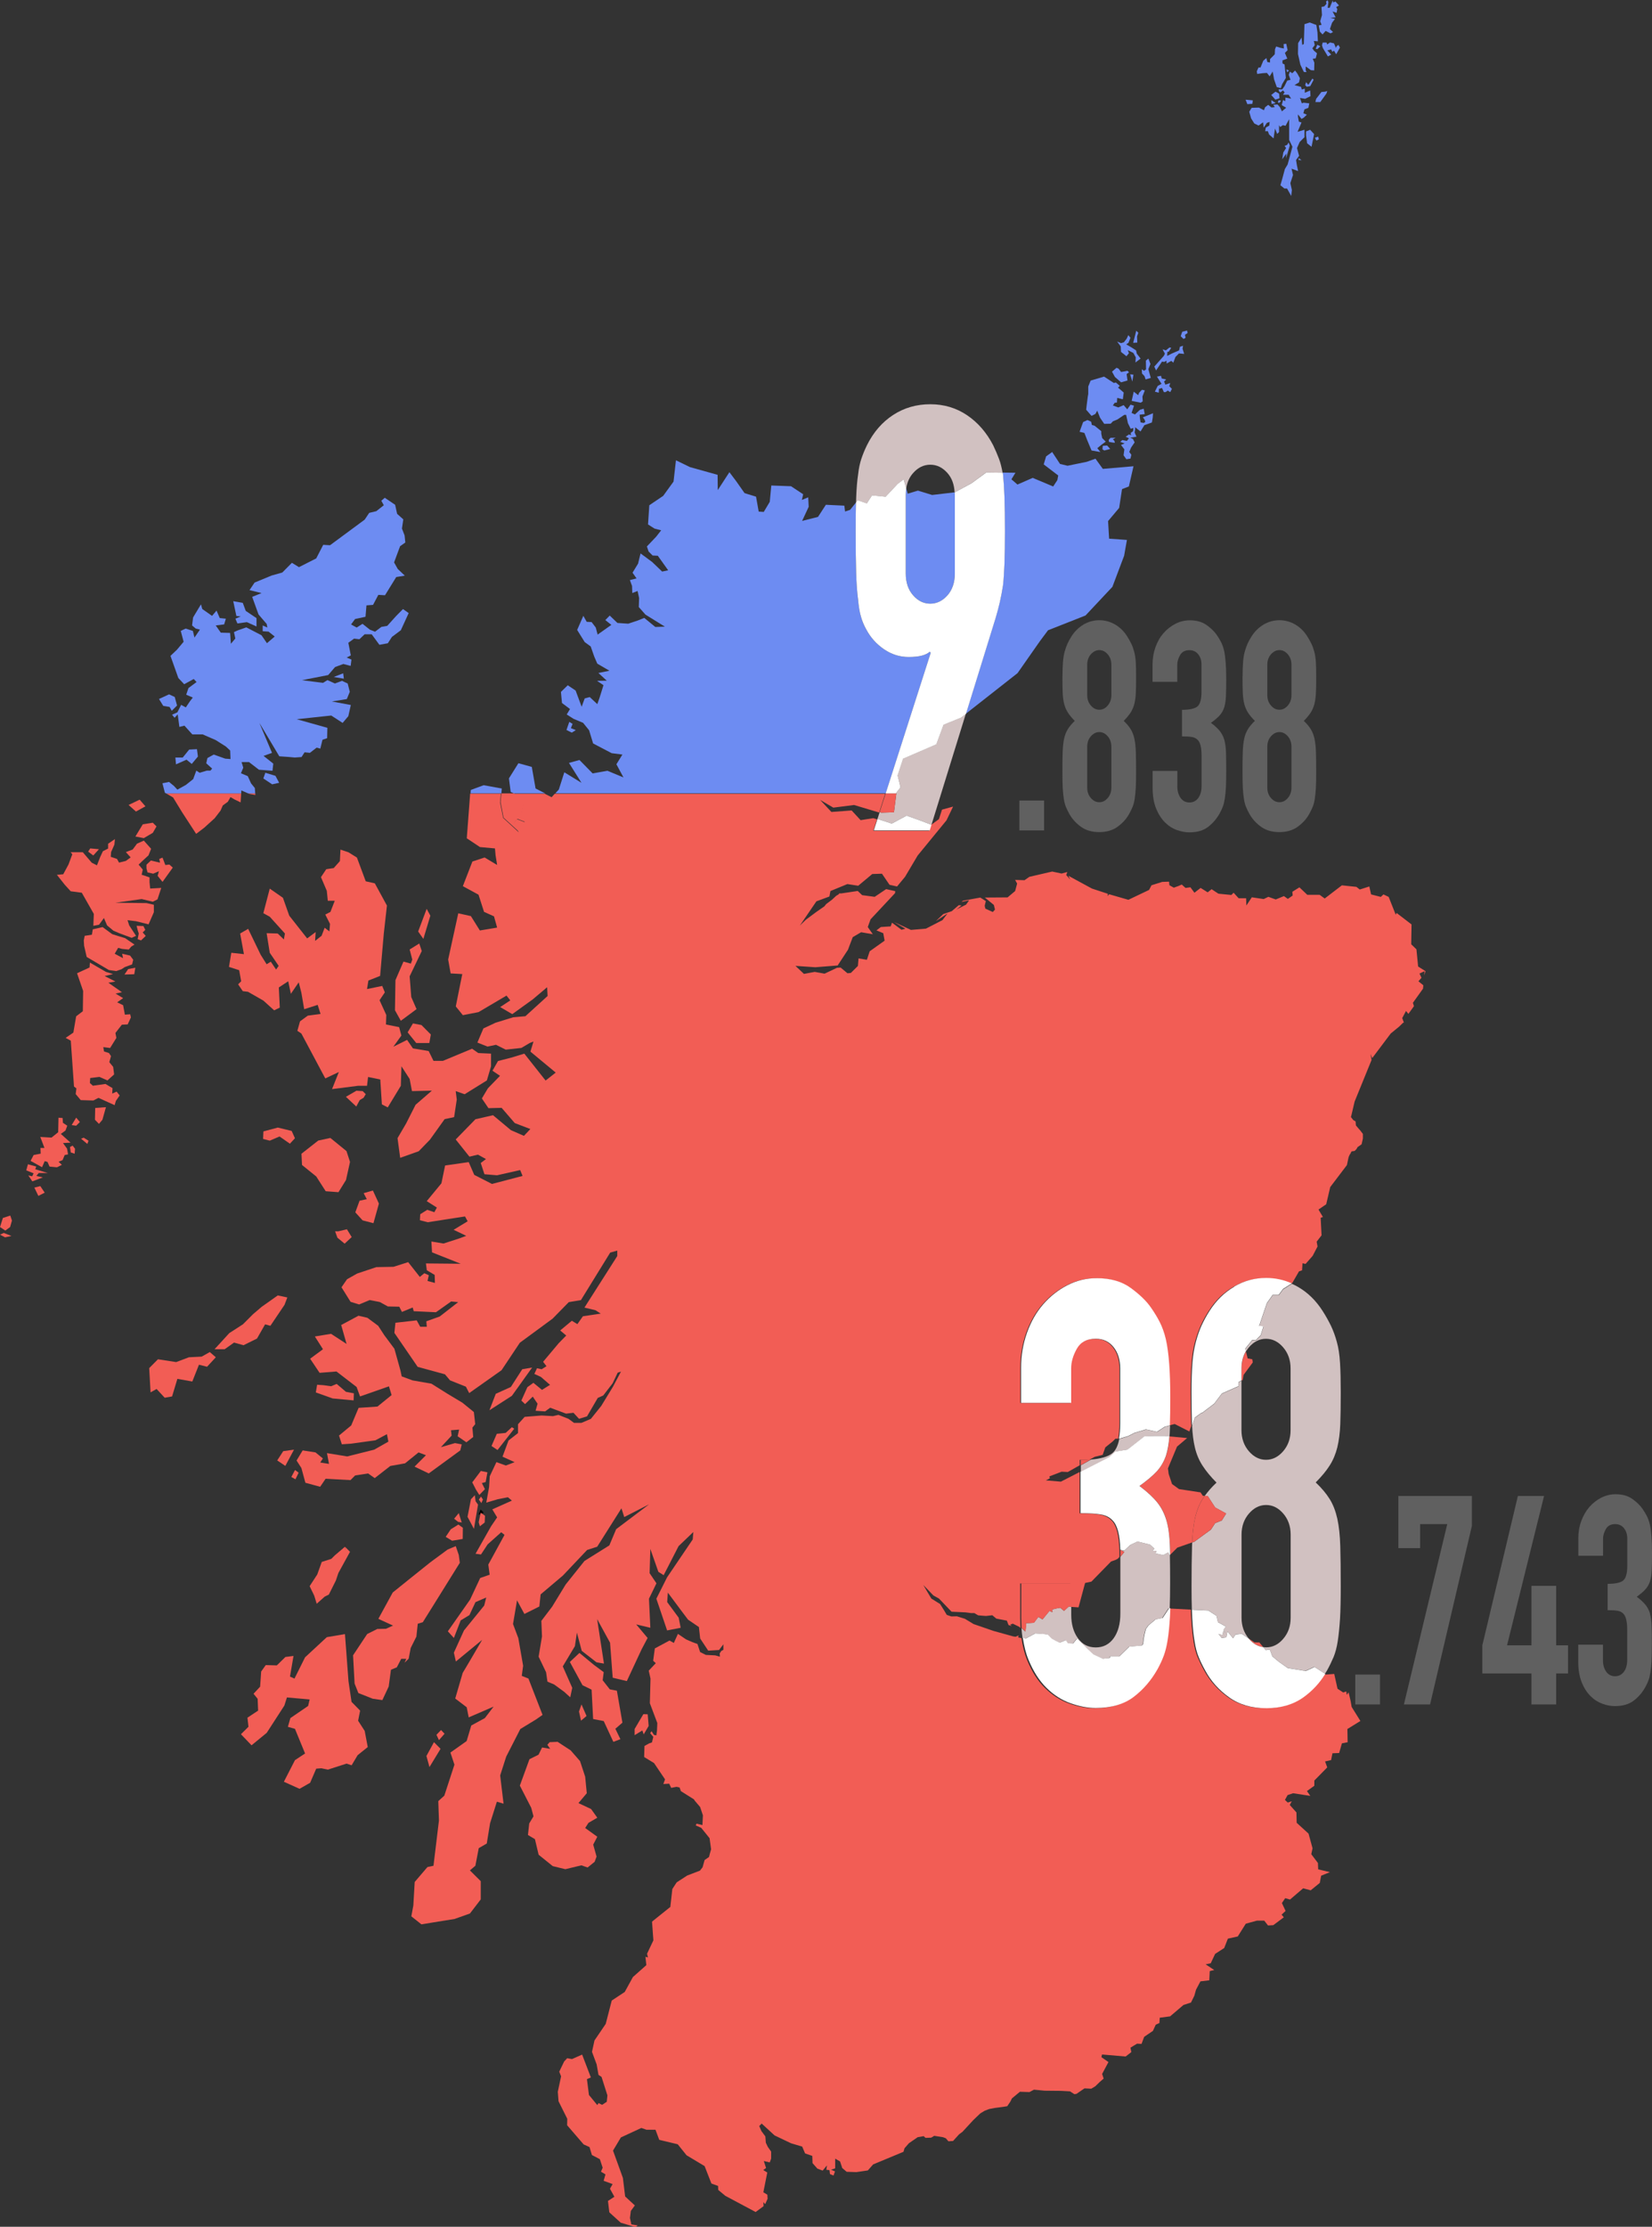 <?xml version="1.0" encoding="UTF-8"?>
<svg id="Layer_2" data-name="Layer 2" xmlns="http://www.w3.org/2000/svg" viewBox="0 0 205.83 277.35">
  <rect x="0" y="0" width="205.83" height="277.35" fill="#333333" stroke="none"/>
  <defs>
    <style>
      .cls-1, .cls-2 {
        fill: none;
      }

      .cls-3 {
        fill: #f25d55;
      }

      .cls-4 {
        fill: #fff;
      }

      .cls-5 {
        fill: #d1c1c1;
      }

      .cls-6 {
        fill: #6d8cf2;
      }

      .cls-7 {
        fill: #606060;
      }

      .cls-2 {
        stroke: #010101;
        stroke-miterlimit: 1;
        stroke-width: .75px;
      }
    </style>
  </defs>
  <g id="Layer_1-2" data-name="Layer 1">
    <path class="cls-7" d="M127.01,103.43v-3.72h3.08v3.72h-3.08Z"/>
    <path class="cls-7" d="M132.38,84.25c0-.7,.02-1.31,.06-1.8,.04-.5,.11-.93,.21-1.29,.1-.37,.22-.69,.35-.99,.13-.29,.3-.59,.5-.91,.4-.63,.91-1.12,1.51-1.48,.6-.35,1.26-.53,1.96-.53s1.36,.18,1.96,.53c.6,.35,1.11,.84,1.51,1.48,.2,.32,.37,.62,.51,.91,.14,.29,.26,.62,.36,.99,.1,.36,.17,.8,.2,1.29,.03,.5,.04,1.1,.04,1.8,0,.78,0,1.44-.03,1.97-.02,.54-.08,1.01-.18,1.42-.1,.41-.26,.78-.47,1.11-.21,.33-.5,.67-.86,1.04,.36,.34,.65,.68,.86,1.02,.21,.34,.37,.74,.47,1.2s.16,1.03,.18,1.7c.02,.67,.03,1.49,.03,2.46,0,.8-.01,1.46-.04,1.99-.03,.52-.08,.98-.14,1.37s-.15,.72-.26,.98-.25,.55-.41,.84c-.34,.63-.83,1.17-1.45,1.62-.62,.45-1.39,.67-2.29,.67s-1.67-.22-2.29-.67c-.62-.45-1.11-.99-1.45-1.62-.16-.29-.3-.57-.41-.84-.11-.27-.2-.6-.26-.98s-.11-.84-.14-1.37c-.03-.52-.04-1.18-.04-1.99,0-.97,0-1.79,.03-2.46,.02-.67,.08-1.23,.18-1.7s.26-.86,.47-1.2c.21-.34,.5-.68,.86-1.02-.36-.36-.65-.71-.86-1.04s-.37-.7-.47-1.11c-.1-.41-.16-.89-.18-1.42-.02-.53-.03-1.19-.03-1.97Zm6.09-1.46c0-.51-.15-.94-.45-1.29-.3-.35-.65-.53-1.05-.53s-.75,.18-1.06,.53c-.3,.35-.45,.78-.45,1.29v3.79c0,.51,.15,.94,.45,1.29s.65,.53,1.06,.53,.75-.18,1.05-.53c.3-.35,.45-.78,.45-1.29v-3.79Zm0,10.21c0-.51-.15-.94-.45-1.29-.3-.35-.65-.53-1.05-.53s-.75,.18-1.06,.53c-.3,.35-.45,.78-.45,1.29v5.1c0,.51,.15,.94,.45,1.29s.65,.53,1.06,.53,.75-.18,1.05-.53c.3-.35,.45-.78,.45-1.29v-5.1Z"/>
    <path class="cls-7" d="M147.25,88.41c.92,0,1.56-.13,1.92-.4,.35-.27,.53-.89,.53-1.86v-3.35c0-.53-.13-.97-.41-1.31-.27-.34-.64-.51-1.1-.51-.54,0-.93,.21-1.16,.62-.23,.41-.35,.81-.35,1.2v2.12h-3.08v-2.15c0-.75,.12-1.47,.36-2.15,.24-.68,.57-1.26,1-1.75,.42-.49,.92-.88,1.48-1.17,.56-.29,1.17-.44,1.81-.44,.84,0,1.54,.2,2.1,.6,.55,.4,.97,.81,1.25,1.22,.2,.29,.38,.58,.53,.88,.15,.29,.28,.64,.38,1.06,.18,.8,.27,1.99,.27,3.57,0,.9-.01,1.63-.04,2.19-.03,.56-.11,1.02-.23,1.39-.14,.39-.34,.72-.59,.98-.25,.27-.6,.56-1.04,.88,.48,.36,.85,.71,1.1,1.02,.25,.32,.44,.68,.56,1.09,.12,.44,.19,.95,.21,1.55,.02,.6,.03,1.36,.03,2.28,0,.85-.01,1.56-.04,2.12-.03,.56-.08,1.02-.14,1.39-.06,.39-.14,.72-.24,.98s-.23,.55-.39,.84c-.38,.68-.87,1.25-1.46,1.7-.59,.45-1.37,.67-2.34,.67-.48,0-1-.1-1.54-.29s-1.04-.51-1.48-.95c-.44-.44-.81-1.01-1.1-1.71-.29-.71-.44-1.57-.44-2.59v-2.11h3.08v1.93c0,.58,.14,1.06,.41,1.44,.27,.38,.64,.56,1.1,.56s.83-.19,1.1-.56,.41-.88,.41-1.51v-3.72c0-1.02-.16-1.69-.48-2-.18-.19-.43-.32-.74-.37-.31-.05-.72-.07-1.22-.07v-3.28Z"/>
    <path class="cls-7" d="M154.82,84.25c0-.7,.02-1.31,.06-1.8,.04-.5,.11-.93,.21-1.29,.1-.37,.22-.69,.35-.99,.13-.29,.3-.59,.5-.91,.4-.63,.91-1.12,1.51-1.48,.6-.35,1.26-.53,1.96-.53s1.36,.18,1.96,.53c.6,.35,1.11,.84,1.51,1.48,.2,.32,.37,.62,.51,.91,.14,.29,.26,.62,.36,.99,.1,.36,.17,.8,.2,1.29,.03,.5,.04,1.1,.04,1.8,0,.78,0,1.44-.03,1.97-.02,.54-.08,1.01-.18,1.42-.1,.41-.26,.78-.47,1.11-.21,.33-.5,.67-.86,1.04,.36,.34,.65,.68,.86,1.02,.21,.34,.37,.74,.47,1.2s.16,1.03,.18,1.7c.02,.67,.03,1.49,.03,2.46,0,.8-.01,1.46-.04,1.99-.03,.52-.08,.98-.14,1.37s-.15,.72-.26,.98-.25,.55-.41,.84c-.34,.63-.83,1.17-1.45,1.62-.62,.45-1.39,.67-2.29,.67s-1.67-.22-2.29-.67c-.62-.45-1.11-.99-1.45-1.62-.16-.29-.3-.57-.41-.84-.11-.27-.2-.6-.26-.98s-.11-.84-.14-1.37c-.03-.52-.04-1.18-.04-1.99,0-.97,0-1.79,.03-2.46,.02-.67,.08-1.23,.18-1.7s.26-.86,.47-1.2c.21-.34,.5-.68,.86-1.02-.36-.36-.65-.71-.86-1.04s-.37-.7-.47-1.11c-.1-.41-.16-.89-.18-1.42-.02-.53-.03-1.19-.03-1.97Zm6.09-1.46c0-.51-.15-.94-.45-1.29-.3-.35-.65-.53-1.05-.53s-.75,.18-1.06,.53c-.3,.35-.45,.78-.45,1.29v3.79c0,.51,.15,.94,.45,1.29s.65,.53,1.06,.53,.75-.18,1.05-.53c.3-.35,.45-.78,.45-1.29v-3.79Zm0,10.21c0-.51-.15-.94-.45-1.29-.3-.35-.65-.53-1.05-.53s-.75,.18-1.06,.53c-.3,.35-.45,.78-.45,1.29v5.1c0,.51,.15,.94,.45,1.29s.65,.53,1.06,.53,.75-.18,1.05-.53c.3-.35,.45-.78,.45-1.29v-5.1Z"/>
    <polygon class="cls-3" points="62.74 101.84 64.7 103.63 64.08 102.46 64.45 101.99 65.45 102.37 64.95 101.48 65.26 99.97 64.76 99.14 64.03 98.82 62.47 98.82 62.37 99.9 62.74 101.84"/>
    <polygon class="cls-1" points="30.05 98.82 30.92 98.82 30.07 98.45 30.05 98.82"/>
    <polygon class="cls-1" points="69.19 98.82 67.93 98.82 68.79 99.25 69.19 98.82"/>
    <polygon class="cls-3" points="42.42 105.82 42.42 105.82 42.42 105.82 42.42 105.82"/>
    <polygon class="cls-6" points="137.94 55.49 137.4 55.53 137.36 55.97 137.59 56.11 138.33 55.92 137.94 55.49 137.94 55.49"/>
    <polygon class="cls-6" points="135.47 54.85 136 56.11 137.1 56.3 136.72 55.82 137.23 55.4 137.77 55.01 137.33 54.57 137.21 54.01 137.21 53.7 136.37 53.02 136.04 52.93 135.95 52.52 135.5 52.32 135.5 52.31 134.95 52.57 134.51 53.78 135.11 53.92 135.47 54.85"/>
    <polygon class="cls-3" points="28.53 120.43 29.8 120.84 30.05 122.22 29.67 122.6 30.25 123.45 30.9 123.53 32.82 124.63 34.16 125.84 34.86 125.5 34.74 122.99 35.91 122.22 36.24 123.78 37.22 122.35 37.55 123.65 37.9 125.7 39.58 125.16 39.94 126.29 38.35 126.5 37.38 127.21 37.05 128.39 37.55 128.73 40.53 134.32 42.22 133.52 41.37 135.65 44.6 135.24 45.73 135.24 45.86 134.14 47.38 134.45 47.58 137.55 48.31 137.93 49.94 135.24 50.02 132.81 51.04 134.39 51.33 135.9 53.81 135.84 51.78 137.6 50.6 139.93 49.53 141.76 49.86 144.21 52.17 143.39 53.56 141.96 55.4 139.39 56.58 139.14 56.91 136.95 56.78 135.9 57.89 136.29 60.66 134.57 61.18 132.81 61.18 131.23 59.59 131.16 58.82 130.62 55.19 132.13 54.01 132.13 53.41 130.91 51.45 130.58 50.72 129.52 49.01 130.37 50.01 128.98 49.73 127.93 48.09 127.6 48.13 126.42 47.29 124.58 47.95 123.6 47.62 122.8 45.73 123.19 45.9 122.13 47.36 121.55 47.82 116.27 48.21 112.79 46.7 110.02 45.57 109.77 44.47 106.81 43.41 106.15 42.42 105.82 42.35 107.25 41.58 108.12 40.65 108.26 39.99 109.25 40.72 110.96 40.84 112.19 41.71 112.19 41.17 113.58 40.53 113.91 41.12 115.08 41.04 116.01 40.45 115.55 40.07 116.55 39.26 117.19 39.33 116.09 38.27 116.88 36.04 114.05 35.25 111.82 33.61 110.68 32.81 113.74 33.61 114.18 35.5 116.27 35.37 117.01 34.6 116.27 33.22 116.23 33.61 118.67 34.72 120.3 34.4 120.76 33.74 119.78 33.22 120.1 32.48 118.92 30.92 115.69 29.92 116.27 30.39 118.84 28.82 118.67 28.53 120.43"/>
    <polygon class="cls-3" points="42.51 165.03 43.18 167.39 41.25 166.13 39.23 166.46 40.24 168.05 38.64 169.23 39.82 170.99 41.92 170.82 44.43 172.75 44.86 173.93 48.46 172.67 48.79 173.76 47.03 175.19 44.68 175.35 43.76 177.54 42.24 178.8 42.59 179.89 43.76 179.81 46.78 179.39 48.21 178.63 48.39 179.56 46.62 180.56 43.26 181.4 40.74 180.99 40.99 182.33 39.9 182.16 40.23 181.65 39.31 180.9 37.71 180.65 36.95 181.91 37.55 182.84 38.05 184.68 39.89 185.18 40.57 184.18 43.67 184.35 44.25 183.77 45.86 183.52 46.69 184.1 48.63 182.59 50.47 182.26 52.15 180.9 53.07 181.25 51.65 182.67 53.42 183.52 57.35 180.65 57.53 179.9 56.69 179.74 54.93 180.25 56.27 178.81 56.19 178.14 57.2 178.06 57.02 178.89 58.11 179.64 58.96 178.98 58.86 177.81 59.21 177.38 59.04 175.87 57.6 174.7 55.76 173.6 53.75 172.34 51.4 171.93 50.05 171.43 49.89 170.68 49.14 167.99 47.88 166.3 47.12 165.13 45.77 164.13 44.68 163.88 44.7 163.86 42.51 165.03"/>
    <polygon class="cls-3" points="59.3 185.53 59.72 186.2 60.42 185.48 60.04 184.72 60.51 184.59 60.73 183.38 59.91 183.21 58.84 184.63 59.3 185.53"/>
    <polygon class="cls-2" points="59.88 188.4 59.89 188.41 59.89 188.4 59.88 188.4"/>
    <polygon class="cls-2" points="59.91 183.21 59.91 183.21 59.91 183.21 59.91 183.21"/>
    <polygon class="cls-6" points="140.81 46.63 141.08 47.52 141.22 46.66 140.81 46.63"/>
    <polygon class="cls-6" points="140.57 41.74 140.58 41.74 140.58 41.74 140.57 41.74"/>
    <polygon class="cls-6" points="141.67 41.9 141.83 41.45 141.57 41.19 141.57 41.19 141.19 42.7 141.7 42.67 141.67 41.9"/>
    <polygon class="cls-6" points="138.36 54.53 138.14 54.79 138.17 55.04 138.55 55.11 138.91 55.15 138.84 54.89 138.65 54.72 139 54.53 138.36 54.53"/>
    <polygon class="cls-6" points="136.48 51.56 136.71 51.15 137.06 52.03 137.58 52.79 138.39 52.77 138.67 52.47 139.22 52.25 140.08 51.67 140.31 51.67 140.53 52.7 140.88 53.41 141.21 53.3 141.18 53.7 140.88 53.92 140.92 54.21 140.66 54.11 140.25 54.4 140.66 54.59 140.4 54.92 139.83 54.81 139.58 55.04 140.12 55.23 139.67 55.42 140.09 55.97 139.99 56.71 140.34 57.2 140.85 57.12 140.96 56.64 140.7 56.29 140.93 55.74 141.37 55.1 141.15 54.66 140.82 54.52 141.6 54.39 141.37 53.88 141.43 53.49 141.43 53.21 142.1 53.74 142.59 52.95 143 52.81 143.52 52.62 143.62 52.04 143.66 51.47 142.4 51.98 142.62 52.29 142.7 52.55 142.5 52.68 142.11 52.61 142.03 52.07 141.99 51.65 142.63 51.58 142.5 50.91 142.03 51.04 141.41 51.62 140.99 51.43 141.29 50.53 140.86 50.4 140.45 50.98 140 50.46 139.33 50.75 138.66 50.5 138.88 50.17 139.16 50.14 139.2 49.56 139.9 49.73 140.01 48.89 139.3 48.28 139.52 48.06 139.03 47.64 138.78 47.7 137.55 46.9 137.55 46.91 135.89 47.4 135.59 48.14 135.59 49.07 135.53 49.42 135.4 50.42 135.33 51.03 136 51.8 136.48 51.56"/>
    <polygon class="cls-6" points="139.68 47.62 140.48 47.39 140.37 46.59 140.67 46.37 140.48 46.18 140.09 46.26 139.68 46.33 139.36 45.91 139.11 45.81 139.1 45.82 138.55 46.29 138.91 46.95 139.68 47.62"/>
    <polygon class="cls-6" points="139.67 43.83 140.35 44.37 140.66 43.99 140.51 43.61 141.21 43.96 141.51 44.51 141.47 45.15 142.11 44.66 141.64 44.05 141.55 43.64 140.89 43.22 140.32 42.89 140.6 42.7 140.85 42.07 140.58 41.74 140.38 42.18 140.03 42.63 139.68 42.74 139.19 42.54 139.64 43.15 139.67 43.83"/>
    <polygon class="cls-2" points="36.76 183.08 36.76 183.09 36.76 183.08 36.76 183.08"/>
    <polygon class="cls-3" points="36.34 140.86 34.61 140.44 32.82 140.92 32.78 141.86 33.61 142.07 34.83 141.55 36.12 142.45 36.75 141.77 36.34 140.86"/>
    <polygon class="cls-3" points="34.54 181.9 35.55 182.58 36.63 180.56 35.29 180.74 34.54 181.9"/>
    <polygon class="cls-3" points="37.21 183.43 36.76 183.09 36.3 183.96 36.81 184.25 37.21 183.43"/>
    <polygon class="cls-3" points="43.82 154.08 43.22 153.1 43.22 153.11 42.16 153.36 41.75 153.36 42.04 154.16 42.94 154.9 43.82 154.08"/>
    <polygon class="cls-3" points="39.65 142.06 37.56 143.7 37.63 145.1 39.4 146.53 40.58 148.37 42.17 148.49 43.11 146.97 43.61 144.72 43.17 143.37 41.17 141.74 41.17 141.73 39.65 142.06"/>
    <polygon class="cls-3" points="40.33 172.53 39.51 172.47 39.35 173.43 41.45 174.18 43.21 174.34 44.06 174.42 44.09 173.54 43.1 173.35 41.95 172.37 41.95 172.37 41.25 172.66 40.33 172.53"/>
    <polygon class="cls-3" points="60.17 186.77 59.93 186.4 59.66 186.78 59.98 187.21 60.17 186.77"/>
    <polygon class="cls-3" points="55.53 191.42 56.33 191.9 57.65 191.68 57.67 190.29 57.12 189.89 57.12 189.88 56.16 190.48 55.53 191.42"/>
    <polygon class="cls-3" points="41.28 194.16 40.09 194.54 39.53 196.1 38.58 197.56 39.15 198.74 39.46 199.75 40.46 198.86 40.97 198.61 41.85 196.85 42.16 195.92 43.61 193.28 42.98 192.65 41.73 193.71 41.28 194.16"/>
    <polygon class="cls-3" points="59.79 190.1 60.39 189.63 60.43 188.79 59.89 188.41 59.64 189.6 59.79 190.1"/>
    <polygon class="cls-3" points="44.82 137.02 45.3 136.73 45.57 136.28 45.19 135.9 44.39 135.85 44.39 135.86 43.1 136.61 44.39 137.82 44.82 137.02"/>
    <polygon class="cls-3" points="57.16 188.46 57.16 188.46 56.58 189.16 57.08 189.55 57.53 189.63 57.16 188.46"/>
    <polygon class="cls-2" points="42.98 192.65 42.98 192.65 42.99 192.65 42.98 192.65"/>
    <polygon class="cls-3" points="58.68 186.73 58.25 188.92 59.05 190.42 59.56 187.4 59.26 186.99 59.16 186.24 59.16 186.23 58.68 186.73"/>
    <polygon class="cls-6" points="161.36 8.78 161.36 8.78 161.38 8.77 161.36 8.78"/>
    <polygon class="cls-6" points="162.73 10.24 162.62 10.61 162.81 10.81 163.25 10.73 163.67 9.94 163.52 9.78 163.01 10.56 162.73 10.24"/>
    <polygon class="cls-6" points="162.73 16.37 162.73 16.87 162.86 17.85 163.41 18.28 163.73 16.7 163.24 16.17 163.25 16.16 162.73 16.37"/>
    <polygon class="cls-6" points="159.76 19.84 160.26 19.13 160.24 19.71 160.7 18.13 160.56 17.74 160.56 17.74 160.37 18.05 160.05 18.18 160.24 18.43 159.89 18.99 159.76 19.84"/>
    <polygon class="cls-6" points="162.45 8.96 162.78 8.98 162.68 8.72 162.69 8.28 163.33 8.74 163.74 8.77 163.76 7.8 163.56 7.32 163.93 7.27 164.09 6.64 163.71 6.31 163.51 6.02 163.81 5.62 163.7 5.1 164.2 5.15 164.15 4.05 164.01 3.11 163.21 2.81 163.2 2.8 162.53 3.01 162.45 5.48 162.25 5.59 162.17 4.68 161.74 5.37 161.72 6.72 162.02 8.06 162.45 8.96"/>
    <polygon class="cls-6" points="161.83 19.7 161.79 19.92 162.17 19.96 161.83 19.7 161.83 19.7"/>
    <polygon class="cls-6" points="160.79 9.94 160.38 10.04 160.03 10.75 159.76 11.13 159.3 11.13 159.36 11.37 159.52 11.51 159.86 11.26 160.05 11.51 159.85 11.8 160.56 11.8 160.87 12.29 160.16 12.15 160.14 12.61 159.87 12.45 159.69 13.09 160.25 13.42 159.72 13.87 159.47 13.34 159.17 13.01 158.64 13.05 158.83 13.35 158.42 13.39 158.01 13.06 157.63 13.35 157.48 13.73 156.85 13.4 155.95 13.43 155.65 13.92 155.88 14.74 156.28 15.38 156.81 15.64 157.37 15.23 157.45 15.9 157.85 15.3 158.19 15.19 158.15 15.64 157.71 15.89 157.63 16.34 157.97 16.34 158.12 16.75 158.68 17.24 158.86 16.01 159.13 16.68 159.36 16.45 159.36 15.59 159.5 15.82 159.84 15.59 160.17 15.67 160.62 14.85 160.62 17.43 161.03 18.28 160.43 20.49 160.09 21.05 159.76 22.28 159.53 23.07 160.03 23.48 160.36 23.48 160.88 24.41 160.96 23.67 160.77 22.81 161.1 21.8 160.92 21.01 161.74 21.31 161.59 20.6 161.48 19.93 161.86 19.41 161.6 18.44 161.93 17.69 162.53 17.09 162.53 16.16 161.67 16.42 162.16 15.26 161.83 15.15 161.72 14.55 161.72 14.25 162.16 14.81 162.42 14.67 162.83 14.29 162.39 14.1 162.53 13.62 163.02 13.43 163.13 12.87 162.42 12.79 162.2 12.87 161.97 12.2 162.61 12.31 163.28 11.98 163.24 11.27 162.57 11.56 162.57 11.04 162.19 11.15 162.11 10.82 161.29 10.6 161.85 10.26 161.96 9.74 161.63 9.14 161.36 8.78 161.01 9.12 160.71 8.92 160.57 9.32 160.79 9.94"/>
    <polygon class="cls-6" points="166 6.45 166.21 6.31 166.48 6.76 166.95 5.93 166.76 5.59 166.53 5.76 166.45 5.98 166.21 5.4 165.72 5.29 165.73 5.28 165.37 5.53 165.27 5.3 164.8 5.3 164.71 5.64 164.82 5.98 165.45 7.03 165.86 6.8 165.38 6.28 165.85 6.15 166 6.45"/>
    <polygon class="cls-6" points="164.02 17.51 164.32 17.35 164.24 17.01 163.83 17.16 164.02 17.51"/>
    <polygon class="cls-6" points="165.26 11.66 165.37 11.35 165.37 11.34 165.08 11.42 164.64 11.46 163.98 12.32 163.89 12.71 164.5 12.71 165.26 11.66"/>
    <polygon class="cls-6" points="159.21 12.77 159.41 12.81 159.62 12.53 159.31 12.48 159.31 12.47 159.21 12.77"/>
    <polygon class="cls-6" points="164.45 3.94 164.78 4.29 165.17 3.85 165.78 4.16 166.09 3.99 165.7 3.62 165.97 2.83 166.33 2.36 165.75 2.22 166.41 2.16 166.03 1.43 166.53 1.6 166.62 1.13 166.48 .89 166.83 .68 166.39 .19 166.11 .31 166.05 .06 165.67 .97 165.42 .97 165.51 .28 165.41 .02 165.22 .2 165.28 .46 165 .79 164.65 .87 164.71 1.88 164.49 2.65 164.66 3.09 164.31 3.17 164.45 3.94"/>
    <polygon class="cls-6" points="165.41 0 165.41 .02 165.42 .01 165.41 0"/>
    <polygon class="cls-6" points="163.93 6.07 164.12 6.13 164.51 5.77 164.13 5.58 163.93 6.07"/>
    <polygon class="cls-6" points="158.44 12.96 158.94 12.83 158.39 12.47 158.44 12.96"/>
    <polygon class="cls-6" points="144.66 46.81 144.66 46.81 144.67 46.81 144.66 46.81"/>
    <polygon class="cls-6" points="143.82 45.66 144.04 46.14 144.78 45.04 145.07 45.08 145.33 44.92 145.36 45.28 145.93 44.95 146.19 45.17 146.45 44.47 146.89 44.02 147.54 44.08 147.34 43.43 147.4 43.07 147.01 43.19 146.91 43.64 146.01 44.03 145.42 44.33 145.45 43.83 145.62 43.8 145.93 43.32 145.71 43.28 145.26 43.64 144.85 43.51 145.14 44.05 145 44.33 143.82 45.66"/>
    <polygon class="cls-6" points="143.89 48.78 144.37 48.91 144.4 48.43 144.78 48.32 145.01 48.84 145.23 48.84 145.49 48.65 145.81 48.84 146.01 48.43 145.68 48.1 145.81 47.71 145.2 47.91 145.04 47.52 145.3 47.26 144.74 47.14 144.66 46.81 144.15 46.91 144.72 47.81 144.24 48.07 143.89 48.78"/>
    <polygon class="cls-6" points="147.4 43.05 147.4 43.07 147.42 43.06 147.4 43.05"/>
    <polygon class="cls-6" points="142.6 46.85 142.74 47.26 143.38 47.07 143.08 45.98 143.34 45.33 143.08 44.66 143.08 44.66 142.77 44.92 142.79 46.01 142.54 46.18 142.26 45.99 142.29 46.52 142.6 46.85"/>
    <polygon class="cls-6" points="142.29 48.55 142.28 48.55 141.93 48.91 141.81 49.22 141.26 48.78 141 49.93 142.12 50.16 142.38 49.99 142.34 49.39 142.64 48.62 142.29 48.55"/>
    <polygon class="cls-6" points="158.92 11.42 158.39 11.83 158.9 12.41 159.42 12.24 159.37 11.66 158.92 11.42"/>
    <polygon class="cls-6" points="160.26 5.45 160.26 5.45 160.27 5.45 160.26 5.45"/>
    <polygon class="cls-6" points="160.28 8.65 160.38 9.01 160.6 8.77 160.29 8.65 160.28 8.65"/>
    <polygon class="cls-6" points="140.8 46.63 140.81 46.63 140.8 46.62 140.8 46.63"/>
    <polygon class="cls-6" points="156.04 12.93 156.09 12.5 155.21 12.42 155.2 12.43 155.41 12.97 156.04 12.93"/>
    <polygon class="cls-6" points="157.31 9.12 157.85 9.08 158.19 9.51 158.57 8.91 158.74 9.88 159.08 10.85 159.58 10.98 159.75 10.48 160.21 9.71 160.05 8.03 159.79 7.9 159.79 7.52 160.39 7.3 160.09 6.59 160.43 6.25 160.26 5.45 159.93 5.49 159.96 6.04 159.55 5.96 159 5.79 158.86 6.13 158.83 6.76 158.24 7.36 158.24 7.78 157.91 7.73 157.78 7.23 157.4 7.56 157.05 8.41 156.8 8.41 156.59 8.88 156.64 9.21 157.31 9.12"/>
    <polygon class="cls-6" points="147.72 42.07 147.64 41.7 147.97 41.48 147.9 41.17 147.9 41.17 147.3 41.32 147.11 41.87 147.46 42.22 147.72 42.07"/>
    <polygon class="cls-3" points="13.2 137.9 13.2 137.9 13.2 137.9 13.2 137.9"/>
    <polygon class="cls-3" points="18.1 115.82 17.87 115.34 17.02 115.31 17.15 115.84 17.29 116.27 17.15 116.98 17.57 117.13 18.16 116.57 17.78 116.14 18.1 115.82"/>
    <polygon class="cls-3" points="14.33 104.5 14.32 104.51 14.33 104.51 14.33 104.5"/>
    <polygon class="cls-3" points="16.86 120.53 16.87 120.53 16.87 120.52 16.86 120.53"/>
    <polygon class="cls-3" points="26.13 168.39 26.14 168.4 26.14 168.39 26.13 168.39"/>
    <polygon class="cls-3" points="19.17 112.69 18.25 112.48 14.38 112.44 17.65 111.98 19.04 112.31 19.62 112.02 20.09 110.59 18.71 110.67 18.63 109.86 18.63 109.28 17.65 108.95 17.79 108.31 17.27 107.69 17.79 107.19 18.5 106.54 18.83 105.72 17.92 104.7 17.07 105.08 16.53 105.81 15.68 106.13 16.28 106.79 15.68 107.23 14.83 107.44 14.58 106.98 13.8 106.72 13.84 106.13 14.25 105.21 14.32 104.51 13.47 105.09 13.47 105.69 12.82 106.02 12.49 106.73 12.08 107.78 11.43 107.45 10.32 106.15 8.8 106.15 9.01 106.4 8.54 107.66 7.88 108.89 7.09 108.96 8.08 110.21 8.81 111.01 10.19 111.19 11.69 113.83 11.63 115.31 12.34 115.18 12.95 114.34 13.34 115.26 14.13 115.92 14.9 116.25 16.41 116.81 16.95 116.56 16.1 115.26 15.89 114.61 16.95 114.74 18.51 115.13 19.17 113.62 19.17 112.69"/>
    <polygon class="cls-3" points="15.51 121.38 16.73 121.34 16.86 120.53 15.97 120.7 15.51 121.38"/>
    <polygon class="cls-3" points="25.13 168.97 23.54 169.05 21.95 169.65 19.68 169.3 18.59 170.4 18.76 173.42 19.51 173 20.52 174.09 21.44 173.93 22.1 171.74 23.96 172.07 24.79 169.98 25.8 170.23 26.89 169.05 26.14 168.4 25.13 168.97"/>
    <polygon class="cls-3" points="32.02 166.72 33.03 164.95 33.69 165.13 35.45 162.52 35.8 161.6 34.62 161.35 34.62 161.34 32.61 162.76 31.52 163.69 30.26 164.95 28.57 166.04 26.73 168.05 27.99 168.05 29.16 167.22 30.34 167.55 32.02 166.72"/>
    <polygon class="cls-3" points="11.83 139.47 12.33 139.98 12.76 139.47 13.2 137.9 11.86 138 11.83 139.47"/>
    <polygon class="cls-3" points="10.1 141.83 10.88 142.48 11.03 142.08 10.43 141.7 10.1 141.83"/>
    <polygon class="cls-3" points="11.2 119.88 11.2 119.89 11.2 119.87 11.2 119.88"/>
    <polygon class="cls-3" points="15.56 126.38 15.34 125.2 14.6 124.84 15.34 124.32 14.4 123.75 15.19 123.58 13.5 122.4 14.38 122.25 13.04 121.57 14.08 121.32 13.2 121.05 11.2 119.89 11.16 120.5 9.6 121.22 10.36 123.43 10.32 125.95 9.49 126.58 9.14 128.61 8.18 129.27 8.82 129.62 9.22 135.33 9.52 135.56 9.43 136.27 10.06 137.02 11.63 137.07 12.27 136.74 14.28 137.65 14.44 137.12 14.91 136.44 14.53 135.96 13.98 136.21 14.02 135.53 13.14 135.01 11.57 135.23 11.2 134.89 11.24 134.27 12.39 134.13 13.39 134.57 14.22 133.82 14.1 132.88 13.62 132.3 13.83 131.54 13.58 131.16 12.96 130.96 12.87 130.42 13.72 130.53 14.5 129.27 14.38 128.66 15.18 127.63 15.91 127.59 16.31 126.72 16.22 126.33 15.56 126.38"/>
    <polygon class="cls-3" points="12.77 115.46 12.78 115.47 12.79 115.46 12.77 115.46"/>
    <polygon class="cls-3" points="11.45 116.42 10.55 116.56 10.44 117.13 10.48 117.8 10.8 119.19 13.57 120.82 14.47 120.95 15.14 120.72 15.55 120.45 16.46 120.12 16.6 119.54 16.21 119.02 15.22 118.79 15.33 119.34 14.29 118.79 14.72 118.06 15.22 118.19 16.05 118.27 16.35 117.9 16.76 117.65 15.59 116.85 14.87 116.63 13.98 116.35 12.78 115.47 11.56 115.75 11.45 116.42"/>
    <polygon class="cls-2" points="80.15 213.5 80.16 213.5 80.16 213.5 80.15 213.5"/>
    <polygon class="cls-3" points="79.07 216.12 80.03 215.53 80.2 216.02 80.82 214.97 80.7 213.52 80.16 213.5 79.07 215.35 79.07 216.12"/>
    <polygon class="cls-3" points="44.62 214.32 44.87 213.06 43.8 211.97 43.42 209.4 42.98 203.53 42.99 203.53 40.72 203.91 38.01 206.42 36.69 209.07 36.13 208.82 36.57 206.25 35.56 206.38 34.49 207.43 33.11 207.39 32.54 208.19 32.41 210.08 31.59 210.96 32.1 211.59 32.16 213.06 30.83 213.94 30.96 215.07 30.02 216 31.34 217.38 33.23 215.83 35.43 212.43 35.75 211.42 38.58 211.67 38.39 212.48 36.18 213.99 35.87 215.08 36.75 215.33 38.01 218.4 36.75 219.23 35.37 221.92 37.32 222.8 38.64 222.05 39.4 220.29 40.03 220.24 40.85 220.41 43.18 219.66 43.81 219.87 44.56 218.61 45.82 217.6 45.44 215.59 44.62 214.32"/>
    <polygon class="cls-3" points="9.49 139.21 8.93 140.13 9.49 140.21 9.95 139.75 9.49 139.2 9.49 139.21"/>
    <polygon class="cls-3" points="65.07 170.54 63.65 172.75 61.77 173.6 60.98 175.65 63.78 173.85 66.3 170.33 65.07 170.54"/>
    <polygon class="cls-3" points="63 178.47 61.9 178.58 61.24 180.1 61.99 180.6 64.07 177.95 63.78 177.76 63 178.47"/>
    <polygon class="cls-6" points="70.93 89.91 70.93 89.91 70.58 90.92 71.24 91.25 71.74 90.94 71.13 90.69 71.34 90.16 70.93 89.91"/>
    <polygon class="cls-6" points="62.52 98.21 60.26 97.8 58.66 98.39 58.63 98.82 62.47 98.82 62.52 98.21"/>
    <polygon class="cls-6" points="66.73 98.21 66.26 95.52 64.59 95.06 63.41 96.95 63.63 98.64 64.03 98.82 67.93 98.82 66.73 98.21"/>
    <polygon class="cls-1" points="106.47 100.21 103.89 100.54 102.25 99.58 103.66 101.08 106.17 100.89 107.29 102.1 108.86 101.85 109.33 102 109.6 101.15 106.47 100.21"/>
    <path class="cls-1" d="M115.9,57.88c-.82,0-1.53,.35-2.14,1.04-.45,.51-.74,1.15-.86,1.91l.19,.67,1.26-.38,1.76,.54,2.81-.33c-.06-.98-.34-1.79-.89-2.41-.61-.69-1.33-1.04-2.14-1.04Z"/>
    <path class="cls-5" d="M108,62.71l.65-1,1.69,.17,1.51-1.61,.74-.55,.32,1.11c.12-.76,.4-1.4,.86-1.91,.61-.69,1.32-1.04,2.14-1.04s1.53,.35,2.14,1.04c.55,.62,.84,1.43,.89,2.41h.02s2.08-1.14,2.08-1.14l1.83-1.34,2.05,.03c-.12-.65-.26-1.24-.45-1.73-.2-.54-.45-1.11-.73-1.7-.82-1.58-1.9-2.82-3.24-3.73-1.35-.91-2.87-1.37-4.59-1.37s-3.25,.44-4.62,1.33c-1.37,.89-2.46,2.14-3.27,3.77-.29,.59-.52,1.16-.7,1.7-.18,.54-.32,1.18-.4,1.92-.12,.79-.2,1.74-.24,2.85,0,.21-.01,.45-.02,.69l.22-.27,1.13,.38Z"/>
    <polygon class="cls-5" points="117.55 90.26 116.65 92.7 112.51 94.49 111.83 96.59 112.2 98.07 111.69 98.7 111.68 98.82 111.38 101.17 109.81 101.22 109.6 101.15 109.33 102 111.11 102.58 112.96 101.59 114.72 102.22 116.03 102.72 116.07 102.69 120.34 88.89 119.72 89.38 117.55 90.26"/>
    <path class="cls-1" d="M139.43,179.19h-.34l-.33,.33-.93,.75-.33,.93-1,.25-.59,.33c1.2-.1,2.07-.35,2.61-.76,.44-.34,.75-.95,.91-1.83Z"/>
    <path class="cls-1" d="M134.3,204.05c.55,.76,1.29,1.15,2.23,1.15s1.68-.38,2.23-1.15c.55-.76,.83-1.79,.83-3.07v-7.06l-.16,.19-.27,.16-.61,.22-2.14,2.19-.3,.31-.79,.17-.82,3.04-1.03-.07v1.01c0,1.18,.27,2.16,.83,2.92Z"/>
    <path class="cls-1" d="M148.52,192.59c0-.17,.01-.32,.02-.48l-1.85,.65-.89,.89c.02,1,.03,2.15,.03,3.48,0,1.21-.02,2.27-.05,3.19l2.72,.14c-.03-.84-.04-1.79-.04-2.89,0-1.97,.02-3.63,.06-4.99Z"/>
    <path class="cls-1" d="M156.91,204.58l.48,.58c.12,.02,.23,.04,.36,.04,.82,0,1.53-.36,2.14-1.07,.61-.71,.92-1.59,.92-2.62v-10.35c0-1.04-.31-1.91-.92-2.62-.61-.71-1.33-1.07-2.14-1.07s-1.53,.36-2.14,1.07c-.61,.71-.92,1.59-.92,2.62v10.35c0,1.01,.3,1.87,.89,2.58l.73,.5h.6Z"/>
    <path class="cls-1" d="M145.7,178.91l2.2,.2-1.26,1.07-1.13,2.71,.09,.69,.42,1.26,.87,.63,2.69,.41,.28,.42h.23c.39-.56,.88-1.11,1.47-1.67-.73-.74-1.31-1.44-1.74-2.11-.43-.67-.74-1.42-.95-2.25-.19-.78-.3-1.69-.35-2.69l-.24,.7-1.83-.93-.69,.18c-.01,.34-.03,.67-.04,.96,0,.14-.02,.27-.03,.41Z"/>
    <path class="cls-1" d="M127.11,202.61l-.8-.39-.33,.13,.21,.17-.41-.13-.21-.55-1.31-.25-.5-.42-.79,.09-.52-.04-.46-.04-.47-.28h-.41l-.68-.09-1.75-.08-1.57-1.64-.69-.38-1.26-1.31,1,1.69,1.09,.68,.5,.79,.33,.56,.16,.06,.42,.14,.68-.02,1,.31,1.09,.66,2.47,.85,2.48,.69,.28,.04,.38-.17-.06,.25,.41,.09c-.06-.4-.1-.81-.13-1.24l-.17-.16Z"/>
    <path class="cls-1" d="M139.54,193.02l.04,.02s0,0,0-.01h-.04Z"/>
    <path class="cls-1" d="M155.61,180.76c.61,.71,1.32,1.07,2.14,1.07s1.53-.36,2.14-1.07c.61-.71,.92-1.59,.92-2.62v-7.69c0-1.04-.31-1.91-.92-2.62-.61-.71-1.33-1.07-2.14-1.07s-1.53,.36-2.14,1.07c-.14,.16-.26,.33-.36,.51l.21,.86,.58,.11,.06,.39-1.15,1.56-.11,.63-.14,.08v6.17c0,1.04,.31,1.91,.92,2.62Z"/>
    <polygon class="cls-1" points="133.15 183.33 132.38 183.29 130.87 183.87 130.91 184.12 130.43 184.37 132.3 184.53 133.19 184.07 134.64 183.33 134.64 182.5 133.15 183.33"/>
    <path class="cls-5" d="M138.97,180.81l1.51-.25,2.11-1.65,1.18-.04h1.37l.57,.05c.01-.14,.02-.27,.03-.41,.02-.3,.03-.62,.04-.96l-.65,.17-.96,.63-1.38-.3-1.38,.42h-.03l-.42,.22-.42,.21-1,.3h-.08c-.17,.88-.47,1.49-.91,1.83-.54,.41-1.41,.66-2.61,.76l-1.27,.72v.84l3.58-1.83,.75-.69Z"/>
    <path class="cls-5" d="M145.79,193.65l-.07,.07-.17-.36-.63,.33-.93-.21,.09-.33h-.47l.22-.27-.55-.5-1.56-.38-.88,.42-.75,.71-.51-.1s0,0,0,.01l.51,.26-.5,.61v7.06c0,1.28-.28,2.3-.83,3.07-.55,.76-1.29,1.15-2.23,1.15s-1.68-.38-2.23-1.15c-.55-.76-.83-1.74-.83-2.92v-1.01l-.3-.02-.6,.55-.46-.39-.52,.09-.5,.13,.02,.33-.35-.16-.87,1.06-.52-.31-.55,.73-.46,.03-.58,.02,.08,.13-.11,.92-.48-.45c.03,.43,.07,.84,.13,1.24l.37,.08,1.17-.63,1.15,.08,.41,.06,.5,.5,.6,.33,.28,.13,.13,.04,.75-.3,.27,.41v-.03l.63,.03,.5-.61,.99,.96,.14,.16,.88,.83,1.19,.56,.85-.09,.09-.21h1.13l1.24-1.21,1.56-.14,.16-.17,.06-.58,.11-.61,.17-.69,.33-.46,.88-.74,.85-.17,.79-1.21h.16c.03-.91,.05-1.97,.05-3.18,0-1.33-.01-2.49-.03-3.48Z"/>
    <path class="cls-5" d="M159.33,161.3h-.75l-.73,1.04-.92,2.72-.08,.09,.58,.08-.35,1.1-.61,.63-.44-.04-.87,1.09,.08,.32c.11-.18,.23-.35,.36-.51,.61-.71,1.32-1.07,2.14-1.07s1.53,.36,2.14,1.07c.61,.71,.92,1.59,.92,2.62v7.69c0,1.04-.31,1.91-.92,2.62-.61,.71-1.33,1.07-2.14,1.07s-1.53-.36-2.14-1.07c-.61-.71-.92-1.59-.92-2.62v-6.17l-.36,.21v.5l-2.08,.92-.96,1.27-1.54,1.17-.04-.04-.83,.6-.34,1.02c.05,1,.16,1.9,.35,2.69,.2,.84,.52,1.59,.95,2.25,.43,.67,1.01,1.37,1.74,2.11-.59,.56-1.08,1.11-1.47,1.67h.37l.93,1.43,1.37,.75-.54,.87-.83,.33-.52,.8-2.08,1.52-.26,.09c0,.16-.02,.31-.02,.48-.04,1.36-.06,3.02-.06,4.99,0,1.09,.01,2.05,.04,2.89l2.04,.1,1.02,.66,.19,.8,.98,.54-.28,.39,.25,.5-.27-.39-.13,.55-.49-.13,.41,.5,.58-.08,.14-.73,.69,.85,.31-.46,.75-.09,.16,.09,.73,.49c-.59-.71-.89-1.56-.89-2.58v-10.35c0-1.04,.31-1.91,.92-2.62,.61-.71,1.32-1.07,2.14-1.07s1.53,.36,2.14,1.07c.61,.71,.92,1.59,.92,2.62v10.35c0,1.04-.31,1.91-.92,2.62-.61,.72-1.33,1.07-2.14,1.07-.12,0-.24-.02-.36-.04l.32,.38,.5-.08,.31,.85,.82,.68,1.12,.79,2.19,.35,1.1-.5,1.34,.85c.08-.13,.16-.25,.24-.38,.33-.59,.6-1.16,.83-1.7,.22-.54,.4-1.21,.52-2,.12-.79,.21-1.71,.28-2.77,.06-1.06,.09-2.4,.09-4.03,0-1.97-.02-3.63-.06-4.99-.04-1.36-.16-2.5-.37-3.44-.21-.94-.52-1.75-.95-2.44-.43-.69-1.01-1.38-1.74-2.07,.73-.74,1.32-1.44,1.74-2.11,.43-.67,.74-1.42,.95-2.25,.2-.84,.33-1.8,.37-2.88,.04-1.08,.06-2.42,.06-3.99,0-1.43-.03-2.65-.09-3.66-.06-1.01-.19-1.88-.4-2.62-.2-.74-.45-1.41-.73-2-.29-.59-.63-1.21-1.04-1.85-.82-1.28-1.83-2.28-3.06-2.99-.25-.15-.51-.27-.77-.39l-1.09,.69-.54,.73Z"/>
    <rect class="cls-7" x="168.86" y="208.57" width="3.08" height="3.72"/>
    <polygon class="cls-7" points="174.23 192.82 176.94 192.82 176.94 189.83 180.32 189.83 174.92 212.29 178.18 212.29 183.39 190.05 183.39 186.33 174.23 186.33 174.23 192.82"/>
    <polygon class="cls-7" points="193.89 197.52 190.81 197.52 190.81 204.93 187.77 204.93 192.38 186.33 189.12 186.33 184.69 204.93 184.69 208.43 190.81 208.43 190.81 212.29 193.89 212.29 193.89 208.43 195.37 208.43 195.37 204.93 193.89 204.93 193.89 197.52"/>
    <path class="cls-7" d="M205.59,200.99c-.12-.41-.31-.78-.56-1.09-.25-.32-.62-.66-1.1-1.02,.44-.32,.79-.61,1.04-.88,.25-.27,.45-.59,.59-.98,.12-.36,.2-.83,.23-1.39,.03-.56,.04-1.29,.04-2.19,0-1.58-.09-2.77-.27-3.57-.1-.41-.23-.77-.38-1.06-.15-.29-.33-.58-.53-.88-.28-.41-.7-.82-1.25-1.22s-1.25-.6-2.1-.6c-.64,0-1.25,.15-1.81,.44-.56,.29-1.06,.68-1.48,1.17-.42,.49-.75,1.07-1,1.75s-.36,1.4-.36,2.15v2.15h3.08v-2.12c0-.39,.12-.79,.35-1.2,.23-.41,.62-.62,1.16-.62,.46,0,.83,.17,1.1,.51,.27,.34,.41,.78,.41,1.31v3.36c0,.97-.18,1.59-.53,1.86s-.99,.4-1.92,.4v3.28c.5,0,.91,.02,1.22,.07,.31,.05,.56,.17,.74,.37,.32,.32,.48,.98,.48,2v3.72c0,.63-.13,1.14-.41,1.51s-.64,.56-1.1,.56-.83-.19-1.1-.56c-.27-.38-.41-.86-.41-1.44v-1.93h-3.08v2.11c0,1.02,.15,1.88,.44,2.59,.29,.71,.66,1.28,1.1,1.71,.44,.44,.93,.75,1.48,.95s1.06,.29,1.54,.29c.96,0,1.74-.22,2.34-.67,.59-.45,1.08-1.01,1.46-1.7,.16-.29,.29-.57,.39-.84s.18-.6,.24-.98c.06-.36,.11-.83,.14-1.39,.03-.56,.04-1.26,.04-2.12,0-.92,0-1.68-.03-2.28-.02-.6-.09-1.11-.21-1.55Z"/>
    <path class="cls-3" d="M174.92,127.38l-.21-.58,.47-.88,.3,.36,.69-.96-.13-.42,1.26-1.76,.04-.42-.61-.5,.38-.44-.25-.52,.63-.3-.04,.52,.16-.52-.92-.58-.21-2.14-.65-.63,.04-2.47-1.86-1.43-.11,.22-.88-2.22-.65-.31-.33,.31-1.21-.31-.22-.99-1.19,.38-.42-.33-1.81-.19-2.14,1.64-.63-.46h-1.54l-.98-.93-.88,.55,.04,.47-.6,.42-.49-.35-1.02,.42-.92-.33-.58,.28-1.48-.22-.68,1.02-.03-.9h-.93l-.63-.69-.28,.28-1.61-.16-.85-.56-.49,.39-.88-.55-.77,.6-.5-.68-.61,.08-.47-.42-.38,.17-.61,.22-.55-.31-.04-.44-.85,.03-1.34,.42-.3,.58-2.58,1.23-2.39-.69-.19,.22,.02-.28-1.98-.65-2.93-1.59,.23,.47-.5-.56,.13-.38-.71,.19-1.17-.25-2.85,.66-.6,.42-1.17-.04,.25,.46-.25,.93-.94,.79-2.83,.02,1.12,.92,.14,.58-.27,.3-.93-.42-.08-.36,.14-.58-.69-.44-2.13,.39-.22,.16,.96-.21-.38,.54-1.19,.6,.63-.5-.35-.03-.88,.75-1.06,.36-.92,.88,1.46-.96-.63,.83-2.06,1.06-1.87,.16-2.15-1,1.46,.85-.49,.13-1.18-.88-.16,.46-1.23,.08-.55,.42,.85,.35,.17,.93-1.86,1.32-.35,1.06-1.04-.17-.08,.94-.88,.87-.42,.04-.85-.71-.46,.03-1.54,.73-1.23-.22-1.34,.25-1.06-1,1.15,.08,1.32,.09,2.79-.22,1.29-1.97,.17-.46,.42-1.1,1.04-.61,1.46,.25-.63-.9,.35-.96,3.05-3.26,.02-.25-1.13-.25-1.43,.96-1.56-.21-.55-.52-2.02,.3h-.28l-.09,.13-.28,.16-.54,.5-.73,.55-.21,.27-1.02,.71-1.29,.96-.75,.73,2.06-3.02,1.62-.6,.13-.68,2.11-.87,1.35,.21,1.75-1.46,1.21-.04,.94,1.38,.94,.21,1-1.21,1.57-2.65,3.59-4.38,.82-1.71-1.38,.38-.38,1.18-.98,.72-.23,.74h-6.97l.46-1.43-.47-.15-1.57,.25-1.12-1.21-2.52,.19-1.4-1.5,1.64,.96,2.58-.33,3.13,.94,.75-2.34h-41.17l-.39,.43-.86-.43h-3.9l.73,.32,.5,.83-.31,1.51,.5,.88-1-.38-.36,.47,.61,1.17-1.95-1.79-.38-1.94,.1-1.08h-3.83l-.42,5.56,1.64,1.09,1.87,.17,.08,.88,.19,1.18-1.56-.93-1.52,.5-1.19,3.07,1.95,1.06,.69,2.14,1.24,.56,.39,1.4-2.15,.36-1.12-1.79-1.57-.35-1.26,5.76,.31,1.73,1.45,.08-.5,2.47-.31,1.56,.88,1.09,1.95-.38,3.49-2.06,.47,.6-1.26,.83,1.51,.88,2.55-1.84,1.79-1.51,.06,1.09-2.77,2.52-1.51,.13-2.21,.68-1.51,.71-.75,1.76,1.26,.5,1.06-.22,1.21,.6,1.95-.21,1.07-.63,.44-.17-.38,1.26,3.15,2.61-1.26,.99-2.65-3.35-1.64,.5-1.64,.42-.69,1.21,.94,.63-1.51,1.56-.75,1.26,.82,1.21,1.64-.04,1.64,1.9,1.94,.74-.8,.85-1.62-.71-2.23-1.86-2.19,.5-2.46,2.52,1.71,2.14,1.06-.25,1,.55-.65,.49,.46,1.4,1.57,.13,2.88-.65,.3,.73-3.81,1-2.21-1.13-.69-1.59-2.94,.42-.46,2.22-1.83,2.22,1.26,.8-.31,.58-.88-.3-.88,.55-.04,.75,.99,.25,2.08-.33,2.55-.39,.33,.6-1.75,1.06,1.57,.75-.88,.33-1.95,.63-1.51-.25,.08,1.35,3.57,1.42-4.33-.04,.11,.85,.98,.58,.03,1-.92-.25,.16-.71-.56-.25-.56,.46-1.45-1.84-1.83,.58-2.14,.04-2.39,.8-1.26,.71-.69,1,1.13,1.81,1.07,.33,1.32-.55,1.26,.25,1,.55,1.42,.03,.33,.65,1.34-.55,.13,.46,2.77,.13,1.89-1.34,.88,.08-2.3,1.79-1.67,.6,.06,.68h-.82l-.44-.8-2.65,.3-.13,1.26,2.9,4.23,3.4,.93,.63,.75,1.98,.79,.41,.8,4.03-2.85,2.28-3.42,4.08-3,2.02-2.06,1.51-.25,3.65-5.92,.88-.25v.68l-4.09,6.42,1.38,.33,.65,.42-2.22,.33-.69,.98-.69-.42-1.45,1.21,.75,.63-.94,.96-1.94,2.31,.42,.55-.6,.38-.58-.13-.33,.71,.82,.38,1.13,.98-1,.63-1.07-.88-.75,.54-.75,1.67,.46,.44,.96-.93,.6,.88-.25,.88,1.19,.08,.63-.46,1.98,.74,.92-.11,.69,.75,1-.3,1.34-2.3,.68-.3,1.17-1.52,.63-1.32,.41-.14-1,1.89-1.46,2.39-1.29,1.61-1.18,.5h-.92l-.68-.5-1.26-.5-.68,.16-1.42-.08-2.11,.17-.83,.92v1.1l-1.18,.92-.75,2.02,1.51,.68-1.09,.42-1.18-.42-.83,1.76-.08,1.34-.35,1.94,1.43-.42,1.26-.25,.5,.42-2.44,1.09,.6,1-.75,1.1-1.94,3.43,.68,.09,.83-1.26,1.69-1.51,.41,.33-2.02,3.7,.17,1.26-1.18,.41-1.26,2.69-2.77,3.95,.75,.83,.85-2.19,1.09-.66,.75-1.61,1.34-.58-.25,1-2.52,3.1-1.26,2.77,.25,1.1,3.27-2.69-1.67,2.85-.75,1.26-.93,3.19,1.43,1.09,.25,1.26,3.1-1.34-1.09,1.43-1.69,.92-.58,1.94-2.02,1.43,.5,1.51-1.26,3.86-.75,.68,.08,2.42-.68,5.63-.75,.16-1.59,1.86-.17,2.93-.25,1.35,1.26,1,1.51-.25,2.61-.42,1.92-.68,1.35-1.76v-2.27l-1.35-1.34,.68-.58,.42-2.19,1-.58,.41-2.52,.85-2.69,.83,.25-.42-3.52,.75-2.34,1.76-3.44,1.94-1.18,.83-.58-1.76-4.53-.83-.33,.17-1.26-.6-3.44-.66-1.76,.5-2.94,.92,1.69,1.86-.93,.16-1.51,2.77-2.34,3.02-3.19,1.26-.41,3.02-4.78,.35,1.09,3.1-1.59-4.11,3.1-.85,2.02-3.1,1.94-2.34,2.93-1.69,2.77-1.34,1.76,.08,1.94-.42,2.52,.93,1.94,.17,1.17,.83,.35,1.26,.92,.75,.68,.25-1.18-1.18-2.67,1.51-2.52,.25-1.69,.6,2.27,1.84,1.43,.93,.16-.85-5.54,1.61,2.94,.33,4.36,1.76,.42,1.84-3.95,.75-1.42-1.42-1.69,1.76,.42-.17-3.62,.93-1.92-.85-1.26,.09-3.02,1,2.85,.66,.42,1.86-3.62,1.84-1.76-.08,.93-3.19,4.71-1.34,2.67,1.34,3.95,1.69-.33-.25-1.26-1.43-1.94,.08-1.18,1.69,2.27,.83,1.1,1.35,.92,.16,1.43,1,1.51,1.35-.08,.54-.71v.69l-.25,.13-.21,.31,.03,.41-.58-.16-1.18-.06-.71-.36-.33-1-.68-.25-.75-.33-1-.68-.38,.83-.13,.3-.54-.3-1.83,.98-.21,1.54,.33,.3-.88,.93,.22,.99-.08,3.07,.93,2.47-.04,.9-.08,.63-.3-.06-.3-.46-.17,.25,.39,.46-.17,.69-.33,.11-.6,.33-.04,1.38,1.23,.75,1.37,2.03-.21,.58,.73-.04,.25,.52,.66-.13,.38,.08,.17,.46,1.59,1,.08,.09,.04,.08,.68,.8,.35,1.04-.06,1.21-.74-.17-.09,.22,.68,.3,1.04,1.29,.19,1.38-.17,.6-.09,.36-.55,.38-.25,.9-.33,.42-1.59,.61-1.31,.85-.54,.83-.25,2.23-2.28,1.83,.17,2.33-.79,1.67,.11,.46-.31-.08,.11,1.04-1.67,1.48-1.02,1.86-1.62,1.07-.75,2.91-1.4,2.06-.31,1.42,.58,1.56,.23,1.31,.38,.25,.73,2.3-.08,.8-.58,.38-.44-.22-.16,.25-1.04-1.26-.25-1.97,.49-.21-1.09-2.85-1.26,.56-.6-.11-.38,.41-.61,1.27,.23,.58-.41,1.92,.09,1.18,1.09,2.19-.02,.8,2.06,2.39,.73,.33,.3,.99,.99,.52,.35,1.06-.21,.5,.56,.33-.23,.8,1.12,.41-.33,.58,.55,1-.8,.52,.17,1.42,1.42,1.29,1.83,.55,.28-.21-.79-.13-.17-.8,.11-.88,.5-.68-1.21-1.12-.28-2.31-1.23-3.4,.98-1.64,2.55-1.18,.63,.22h1.13l.47,1.26,2.3,.55,1.1,1.37,2.25,1.35,.85,2.17,.83,.3,.02,.5,.88,.73,3.78,2.02,.99-.73-.03-.5,.23,.25,.3-.68-.03-.5-.5-.3,.49-2.46-.5-.31,.35-.25-.28-.87,.74,.17,.17-.47v-.88l-.41-.58-.25-.52-.06-.79-.49-.66-.27-.63,.3-.31,1.61,1.48,2.06,.98,1.38,.41,.36,.85,.9,.31,.03,.9,.6,.68,.66,.25,.54-.65-.08,.55,.39,.04,.06,.49,.44,.19,.19-.52-.5-.21,.52-.17v-1.21l.61,.35,.27,.82,.55,.47,1.21,.04,1.43-.21,.66-.75,3.78-1.57,.13-.44,.55-.63,1.09-.75,.75-.13,.22,.21,.71-.02,.38-.23,1.09,.17,.35,.13,.33,.38,.58-.04,.75-.83,.42-.31,1.34-1.45,.54-.52,.35-.33,.55-.33,.55-.21,.69-.13,1.07-.14,.49-.08,.39-.58,.19-.39,1-.83,1.19,.04,.56-.3,1.32,.13,2.04,.02,1.13,.06,.54,.35,.27-.04,.99-.68,.85,.04,.5-.3,.6-.58,.44-.38-.19-.58,.79-1.48-.88-.61,.08-.33,2.94,.25,.71-.55-.11-.55,.82-.5,.56,.03,.33-.88,1.09-.74,.35-.77,.46-.21,.04-.66,1.29-.17,1.67-1.42,.93-.3,.42-.85,.21-.75,.55-1.04,1.1-.13,.06-1.15,.56-.13-1.07-.71,.63-.13,.55-1.17,1.13-.73,.46-1.17,1.23-.27,1-1.59,1.38-.38h.92l.47,.6,.66-.04,1.31-.98-.28-.33,.5-.46-.46-.98,.41-.61,.6,.17,1.64-1.4,.94,.25,1.13-.92,.17-.9,1.09-.44-1.46-.35-.03-.79-.83-1.1,.16-.73-.5-1.83-1.48-1.35-.03-1.29-.83-.93,.25-.46-.5,.16-.35-.33,.33-.6,.68-.23,2.15,.33-.42-.6,.92-.66v-.65l1.61-1.64-.27-.74,.75-.17,.17-.85,.83-.03,.35-1.21,.71-.13-.03-1.65,1.62-1-1.09-1.75-.13-.75-.25-1.06-.23,.3-.06-.42-.38,.13-.71-.47-.41-1.84-1.1,.08-.15-.1c-.68,1.12-1.57,2.09-2.7,2.91-1.26,.91-2.81,1.37-4.65,1.37s-3.38-.46-4.65-1.37c-1.26-.91-2.24-2.01-2.94-3.29-.33-.59-.6-1.16-.83-1.7-.22-.54-.4-1.21-.52-2-.12-.79-.21-1.71-.28-2.77-.02-.35-.04-.74-.05-1.14l-2.72-.14c-.01,.39-.03,.76-.05,1.1-.06,1.13-.15,2.07-.28,2.81-.12,.79-.29,1.45-.49,2-.2,.54-.47,1.11-.79,1.7-.77,1.38-1.76,2.53-2.97,3.44s-2.78,1.37-4.74,1.37c-.98,0-2.02-.2-3.12-.59-1.1-.39-2.1-1.04-3-1.92s-1.64-2.04-2.23-3.48c-.33-.81-.56-1.73-.71-2.74l-.41-.09,.06-.25-.38,.17-.28-.04-2.48-.69-2.47-.85-1.09-.66-1-.31-.68,.02-.42-.14-.16-.06-.33-.56-.5-.79-1.09-.68-1-1.69,1.26,1.31,.69,.38,1.57,1.64,1.75,.08,.68,.09h.41l.47,.28,.46,.04,.52,.04,.79-.09,.5,.42,1.31,.25,.21,.55,.41,.13-.21-.17,.33-.13,.8,.39,.17,.16c-.03-.41-.05-.83-.05-1.27v-4.29h6.24v2.91l1.03,.07,.82-3.04,.79-.17,.3-.31,2.14-2.19,.61-.22,.27-.16,.16-.19v-.48c0-.14,0-.26,0-.39l-.04-.02h.04c-.04-1.83-.36-3.05-.97-3.65-.37-.39-.87-.64-1.5-.74s-1.46-.15-2.48-.15v-5.15l-1.44,.74-.9,.46-1.87-.16,.49-.25-.04-.25,1.51-.58,.77,.04,1.49-.84v-.67c.46,0,.88-.02,1.27-.05l.59-.33,1-.25,.33-.93,.93-.75,.33-.33h.34c.1-.54,.16-1.19,.16-1.94v-6.8c0-1.08-.28-1.97-.83-2.66-.55-.69-1.29-1.04-2.23-1.04-1.1,0-1.89,.42-2.35,1.26-.47,.84-.7,1.65-.7,2.44v4.29h-6.24v-4.36c0-1.53,.24-2.98,.73-4.36,.49-1.38,1.16-2.56,2.02-3.55,.86-.99,1.85-1.77,3-2.37,1.14-.59,2.36-.89,3.67-.89,1.71,0,3.13,.41,4.25,1.22s1.97,1.64,2.54,2.48c.41,.59,.76,1.18,1.07,1.77s.56,1.31,.76,2.14c.37,1.63,.55,4.04,.55,7.25,0,1.35-.02,2.5-.05,3.47l.69-.18,1.83,.93,.24-.7c0-.07-.01-.13-.02-.2-.04-1.08-.06-2.42-.06-3.99,0-1.43,.04-2.65,.12-3.66,.08-1.01,.22-1.88,.43-2.62,.2-.74,.44-1.41,.7-2,.26-.59,.6-1.21,1.01-1.85,.81-1.28,1.83-2.28,3.06-2.99,1.22-.71,2.55-1.07,3.97-1.07,1.13,0,2.2,.23,3.2,.68l.19-.12,.82-1.42,.38-.13,.06-.88,.38,.08,.88-1,.61-1.17-.11-.6,.61-.79-.11-2.19,.28-.09-.55-.93,.96-.66,.5-2.14,2.08-2.74,.21-.99,.17-.38h.03l.16-.33,.39-.06,.23-.23,.14-.25,.5-.35,.16-.71v-.58l-.23-.3-.06-.09-.19-.21-.39-.46-.04-.5-.28-.16-.3-.38,.08-.31,.38-1.62,2.11-5.18-.13-.75,.21,.52,2.31-3.07,1.04-.85,.5-.49Z"/>
    <path class="cls-3" d="M149.59,185.88l-2.69-.41-.87-.63-.42-1.26-.09-.69,1.13-2.71,1.26-1.07-2.2-.2c-.07,.95-.21,1.75-.43,2.4-.29,.79-.68,1.45-1.19,2-.51,.54-1.21,1.13-2.11,1.77,.98,.74,1.72,1.43,2.23,2.07,.51,.64,.89,1.38,1.13,2.22,.24,.89,.39,1.94,.43,3.14,.01,.35,.02,.73,.03,1.14l.89-.89,1.85-.65c.05-1.15,.16-2.14,.34-2.96,.2-.94,.52-1.75,.95-2.44,.08-.13,.18-.27,.27-.4h-.23l-.28-.42Z"/>
    <path class="cls-3" d="M154.94,171.25l1.15-1.56-.06-.39-.58-.11-.21-.86c-.37,.61-.55,1.31-.55,2.11v1.52l.14-.08,.11-.63Z"/>
    <path class="cls-3" d="M157.39,205.15l-.48-.58h-.6l-.73-.5s.02,.03,.03,.04c.52,.61,1.12,.94,1.78,1.03Z"/>
    <path class="cls-4" d="M140.52,178.88l.42-.21,.42-.22h.03l1.38-.42,1.38,.3,.96-.63,.65-.17c.03-.97,.05-2.13,.05-3.47,0-3.2-.18-5.62-.55-7.25-.2-.84-.46-1.55-.76-2.14s-.66-1.18-1.07-1.77c-.57-.84-1.42-1.66-2.54-2.48s-2.54-1.22-4.25-1.22c-1.31,0-2.53,.3-3.67,.89-1.14,.59-2.14,1.38-3,2.37-.86,.99-1.53,2.17-2.02,3.55-.49,1.38-.73,2.83-.73,4.36v4.36h6.24v-4.29c0-.79,.23-1.6,.7-2.44,.47-.84,1.25-1.26,2.35-1.26,.94,0,1.68,.35,2.23,1.04,.55,.69,.83,1.58,.83,2.66v6.8c0,.75-.05,1.4-.16,1.94h.08l1-.3Z"/>
    <path class="cls-3" d="M127.87,202.3l-.08-.13,.58-.02,.46-.03,.55-.73,.52,.31,.87-1.06,.35,.16-.02-.33,.5-.13,.52-.09,.46,.39,.6-.55,.3,.02v-2.91h-6.24v4.29c0,.44,.02,.86,.05,1.27l.48,.45,.11-.92Z"/>
    <path class="cls-3" d="M134.64,181.83v.67l1.27-.72c-.39,.03-.81,.05-1.27,.05Z"/>
    <path class="cls-4" d="M144.83,201.53l-.85,.17-.88,.74-.33,.46-.17,.69-.11,.61-.06,.58-.16,.17-1.56,.14-1.24,1.21h-1.13l-.09,.21-.85,.09-1.19-.56-.88-.83-.14-.16-.99-.96-.5,.61-.63-.03v.03l-.27-.41-.75,.3-.13-.04-.28-.13-.6-.33-.5-.5-.41-.06-1.15-.08-1.17,.63-.37-.08c.15,1.01,.37,1.93,.71,2.74,.59,1.43,1.33,2.59,2.23,3.48s1.9,1.53,3,1.92c1.1,.39,2.14,.59,3.12,.59,1.96,0,3.54-.46,4.74-1.37s2.19-2.06,2.97-3.44c.33-.59,.59-1.16,.79-1.7,.2-.54,.37-1.21,.49-2,.12-.74,.21-1.67,.28-2.81,.02-.34,.03-.71,.05-1.1h-.16s-.79,1.2-.79,1.2Z"/>
    <path class="cls-3" d="M139.58,193.04c0,.13,0,.26,0,.39v.48l.5-.61-.51-.26Z"/>
    <path class="cls-4" d="M140.84,192.42l.88-.42,1.56,.38,.55,.5-.22,.27h.47l-.09,.33,.93,.21,.63-.33,.17,.36,.07-.07c0-.4-.02-.79-.03-1.14-.04-1.21-.18-2.26-.43-3.14-.25-.84-.62-1.58-1.13-2.22-.51-.64-1.25-1.33-2.23-2.07,.9-.64,1.6-1.23,2.11-1.77,.51-.54,.91-1.21,1.19-2,.21-.65,.35-1.45,.43-2.4l-.57-.05h-1.37l-1.18,.04-2.11,1.65-1.51,.25-.75,.69-3.58,1.83v5.15c1.02,0,1.84,.05,2.48,.15s1.13,.34,1.5,.74c.61,.6,.93,1.82,.97,3.66l.51,.1,.75-.71Z"/>
    <path class="cls-4" d="M162.65,208.12l-2.19-.35-1.12-.79-.82-.68-.31-.85-.5,.08-.32-.38c-.67-.09-1.26-.42-1.78-1.03-.01-.01-.02-.03-.03-.04l-.73-.49-.16-.09-.75,.09-.31,.46-.69-.85-.14,.73-.58,.08-.41-.5,.49,.13,.13-.55,.27,.39-.25-.5,.28-.39-.98-.54-.19-.8-1.02-.66-2.04-.1c.01,.41,.03,.8,.05,1.14,.06,1.06,.15,1.99,.28,2.77,.12,.79,.29,1.46,.52,2,.22,.54,.5,1.11,.83,1.7,.69,1.28,1.67,2.38,2.94,3.29,1.26,.91,2.81,1.37,4.65,1.37s3.38-.46,4.65-1.37c1.13-.82,2.02-1.79,2.7-2.91l-1.34-.85-1.1,.5Z"/>
    <path class="cls-4" d="M153.77,160.27c-1.22,.71-2.24,1.71-3.06,2.99-.41,.64-.74,1.26-1.01,1.85-.27,.59-.5,1.26-.7,2-.2,.74-.35,1.61-.43,2.62-.08,1.01-.12,2.23-.12,3.66,0,1.58,.02,2.91,.06,3.99,0,.07,.01,.13,.02,.2l.34-1.02,.83-.6,.04,.04,1.54-1.17,.96-1.27,2.08-.92v-.5l.36-.21v-1.52c0-.8,.19-1.5,.55-2.11l-.08-.32,.87-1.09,.44,.04,.61-.63,.35-1.1-.58-.08,.08-.09,.92-2.72,.73-1.04h.75l.54-.73,1.09-.69c-1-.45-2.07-.68-3.2-.68-1.43,0-2.75,.36-3.97,1.07Z"/>
    <path class="cls-3" d="M148.88,189.15c-.18,.82-.29,1.82-.34,2.96l.26-.09,2.08-1.52,.52-.8,.83-.33,.54-.87-1.37-.75-.93-1.43h-.37c-.09,.13-.19,.27-.27,.4-.43,.69-.74,1.5-.95,2.44Z"/>
    <polygon class="cls-3" points="111.38 101.17 111.68 98.82 110.35 98.82 109.6 101.15 109.81 101.22 111.38 101.17"/>
    <polygon class="cls-4" points="114.72 102.22 112.96 101.59 111.11 102.58 109.33 102 108.87 103.43 115.84 103.43 116.07 102.69 116.03 102.72 114.72 102.22"/>
    <path class="cls-6" d="M115.96,81.32l-.12-.15c-.21,.2-.52,.36-.95,.48-.43,.12-.99,.18-1.68,.18-1.1,0-2.12-.32-3.06-.96-.94-.64-1.67-1.45-2.2-2.44-.29-.49-.51-1.02-.67-1.59-.16-.57-.29-1.29-.37-2.18-.12-.89-.2-2.01-.24-3.36-.04-1.36-.06-3.07-.06-5.14,0-1.39,.01-2.58,.04-3.57l-.73,.91-.63,.21-.09-.73-2.3-.11-.98,1.51-1.98,.5,.82-1.76-.06-1.18-.79,.33,.16-.71-1.51-1-2.46-.09-.19,2.03-.75,1.26-.63-.04-.33-1.86-1.43-.44-1.04-1.48-.85-1.13-1.45,2.23-.02-1.9-3.44-.96-1.75-.85-.3,2.65-1.29,1.78-1.73,1.17-.16,2.39,.82,.52,.82,.21-.63,.8-1.15,1.21,.21,.63,.5,.5,.65,.03,1.29,1.81-.75,.16-1.24-1.19-1.45-1.07-.31,1.27-.69,1.13,.5,.71-.83,.21,.27,.73,.03,.88,.66-.25,.19,.88-.04,1.12,.83,.94,2.42,1.5-1.19,.04-1.38-1.13-.82,.33-1.17,.39-1.35-.09-.96-.92-.55,.56,.75,.6-1.71,1.21-.23-.88-.52-.68-.61-.03-.42-.75-.77,1.76,.94,1.51,.75,.55,.44,1.26,.38,.88,1.51,.88-1.37,.28,1.04,.96-1.21,.02,.8,.54-.47,1.51-.3,.85-.94-.88-.63,.17-.38,1.04-.75-2.02-.98-.66-.85,.83,.13,1.38,1,.75-.41,.68,.85,.54,1.19,.5,.75,.93,.5,1.64,2.31,1.21,1.34,.17-.75,1.21,.88,1.64-2-.83-1.84,.33-1.64-1.67-1.31,.36,1.56,2.48-2.14-1.31-.68,2.14-.44,.48h41.17l5.61-17.5Z"/>
    <path class="cls-6" d="M125.14,61.91c.04,1.11,.06,2.53,.06,4.25,0,1.63-.02,2.97-.06,4.03-.04,1.06-.1,1.96-.18,2.7-.12,.79-.25,1.49-.4,2.11s-.32,1.27-.52,1.96l-3.69,11.93,6.43-5.05,2.8-4,1-1.34,4.67-1.84,3.35-3.57,1.46-3.87,.35-1.97-2.22-.16-.13-2.19,1.38-1.64,.36-2.34,.85-.33,.58-2.52-3.82,.33-.92-1.27-1.09,.39-2.39,.49-.94-.23-.94-1.43-.02-.06-.77,.55-.3,1,1.81,1.38-.11,.58-.52,.79-2.55-1.07-1.9,.83-.75-.65,.5-.82-1.6-.02c.01,.07,.03,.12,.04,.19,.08,.79,.14,1.74,.18,2.85Z"/>
    <path class="cls-6" d="M114.36,61.11l-1.26,.38-.19-.67c-.04,.26-.06,.54-.06,.83v9.76c0,1.13,.31,2.05,.92,2.74,.61,.69,1.32,1.04,2.14,1.04s1.53-.34,2.14-1.04c.61-.69,.92-1.6,.92-2.74v-9.76c0-.12-.02-.22-.02-.33l-2.81,.33-1.76-.54Z"/>
    <path class="cls-4" d="M106.67,71.3c.04,1.36,.12,2.48,.24,3.36,.08,.89,.2,1.62,.37,2.18,.16,.57,.39,1.1,.67,1.59,.53,.99,1.26,1.8,2.2,2.44,.94,.64,1.96,.96,3.06,.96,.69,0,1.25-.06,1.68-.18,.43-.12,.74-.28,.95-.48l.12,.15-5.61,17.5h1.33l.02-.12,.5-.63-.36-1.48,.68-2.09,4.14-1.79,.9-2.44,2.17-.88,.63-.49,3.69-11.93c.2-.69,.38-1.34,.52-1.96s.28-1.32,.4-2.11c.08-.74,.14-1.64,.18-2.7,.04-1.06,.06-2.4,.06-4.03,0-1.73-.02-3.14-.06-4.25-.04-1.11-.1-2.06-.18-2.85-.01-.07-.03-.13-.04-.19l-2.05-.03-1.83,1.34-2.08,1.13h-.02c0,.11,.02,.22,.02,.33v9.76c0,1.13-.31,2.05-.92,2.74-.61,.69-1.33,1.04-2.14,1.04s-1.53-.34-2.14-1.04c-.61-.69-.92-1.6-.92-2.74v-9.76c0-.29,.02-.56,.06-.83l-.32-1.11-.74,.55-1.51,1.61-1.69-.17-.65,1-1.13-.38-.22,.27c-.03,.99-.04,2.17-.04,3.57,0,2.07,.02,3.78,.06,5.14Z"/>
    <polygon class="cls-3" points="53.13 218.71 53.51 220.09 54.89 217.82 54.07 216.99 53.13 218.71"/>
    <polygon class="cls-3" points="73.08 213.73 72.45 212.29 72.14 213.17 72.39 214.31 73.08 213.73"/>
    <polygon class="cls-3" points="52.05 202.24 52.68 202.05 54.06 199.84 57.29 194.65 57.16 193.67 56.78 192.56 56.79 192.57 55.77 193 53.64 194.57 50.73 196.9 48.93 198.35 47.14 201.63 48.97 202.47 48.08 202.87 47.01 202.89 45.75 203.52 43.99 206.17 44.18 209.69 44.65 210.87 46.44 211.58 47.64 211.75 48.43 210.06 48.71 207.97 49.44 207.67 49.99 206.61 50.62 206.61 50.41 207.09 50.92 206.59 51.17 205.26 51.88 203.84 52.05 202.24"/>
    <polygon class="cls-3" points="54.95 215.48 54.95 215.48 54.38 216.07 54.69 216.74 55.39 215.94 54.95 215.48"/>
    <polygon class="cls-3" points="74.03 207.39 72.2 205.88 72.2 205.87 71 207 72.58 209.9 73.71 210.45 73.9 214.11 75.22 214.36 76.42 216.95 77.3 216.62 76.67 215.32 77.55 214.56 76.86 210.58 75.98 210.41 75.09 209.28 75.22 208.27 74.03 207.39"/>
    <polygon class="cls-3" points="72.44 232.33 73.21 232.6 74.09 231.89 74.33 231.24 73.91 229.75 74.42 228.77 72.91 227.68 73.32 227.04 74.42 226.4 73.65 225.32 72.07 224.58 73.11 223.35 72.91 221.29 72.27 219.35 71.1 218.01 69.43 216.92 69.43 216.95 68.48 216.99 68.2 217.32 68.55 217.82 67.54 217.65 67.1 218.55 65.97 219.11 64.77 222.4 66.19 225.17 66.47 226.23 65.94 227.11 65.78 228.55 66.65 229.07 67.11 231.01 68.87 232.43 70.44 232.81 72.44 232.33"/>
    <polygon class="cls-6" points="42.76 83.86 41.58 84.32 42.84 84.53 42.76 83.87 42.76 83.86"/>
    <polygon class="cls-3" points="21.56 99.32 22.69 101.17 24.44 103.86 25.45 103.09 26.75 101.91 27.48 100.96 27.76 100.32 28.39 99.86 28.72 99.28 29.23 99.58 29.98 99.94 30.05 98.82 20.69 98.82 21.56 99.32"/>
    <polygon class="cls-3" points="31.08 98.89 31.82 99.02 31.8 98.82 30.92 98.82 31.08 98.89"/>
    <polygon class="cls-6" points="31.28 97.57 30.87 96.67 30.02 96.31 30.31 95.62 30.1 94.92 31.03 94.92 32.26 95.87 33.95 96 34.05 95.11 32.84 94.15 33.89 93.77 32.32 90.04 34.8 94.2 35.98 94.28 36.72 94.35 37.57 94.29 37.95 93.7 38.61 93.77 39.45 93.12 39.91 93.24 40.18 92.14 40.76 91.94 40.79 90.65 36.97 89.58 41.27 89.12 42.69 90.04 43.4 89.2 43.71 87.81 41.35 87.37 43.21 87.07 43.58 86.17 43.32 85.13 42.61 84.8 41.73 85.13 40.8 84.71 40.25 85.05 37.62 84.72 40.89 84.08 41.75 83.08 42.78 82.7 43.69 82.94 43.79 82.15 43.19 81.9 43.71 81.63 43.4 80.06 44.12 79.54 44.78 79.62 45.43 79 46.31 79 47.27 80.31 48.32 80.12 48.83 79.33 49.94 78.5 50.92 76.36 50.21 75.86 49.36 76.72 48.25 77.95 47.52 78.08 46.73 78.68 46.09 78.43 45.17 77.7 44.44 78.16 43.74 77.78 44.24 77.1 45.54 76.82 45.66 75.4 46.48 75.34 47.14 74.09 47.97 74.14 49.37 71.87 50.44 71.7 49.56 70.87 49.1 70.05 49.85 68.03 50.5 67.57 50.41 66.69 50.08 65.83 50.25 64.69 49.48 64 49.23 62.87 47.94 62 47.51 62.37 47.82 62.93 46.88 63.67 46 63.88 45.44 64.72 41.12 67.91 40.27 67.86 39.4 69.55 37.25 70.64 36.37 70.1 35.17 71.31 33.85 71.68 31.72 72.56 31.09 73.5 32.59 73.87 31.42 74.34 32.21 76.53 33.23 77.72 33.31 78.16 32.73 77.9 32.73 78.62 33.46 78.67 34.23 79.28 33.26 80.11 32.58 79.12 30.69 78.14 29.61 78.52 29.15 78.73 29.32 79.53 28.77 80.18 28.67 78.83 27.51 78.8 26.88 77.9 27.93 77.77 28.14 77.06 27.38 76.98 26.98 76.05 26.42 76.71 25.2 75.85 25.04 75.27 24.06 76.9 23.93 77.9 24.39 78.29 24.91 78.42 24.23 79.41 24.03 78.58 23.13 78.29 22.52 78.58 22.88 79.93 22.05 80.92 21.24 81.69 22.22 84.45 22.95 85.22 24.14 84.57 24.49 84.95 23.48 85.7 23.2 86.53 24.02 86.88 23.64 87.38 23.15 88.11 22.57 87.79 22.1 88.72 21.44 89.02 21.75 89.4 22.14 88.98 22.35 90.54 22.98 90.38 23.96 91.47 25.25 91.47 26.88 92.18 28.14 92.98 28.68 93.48 28.72 94.54 28.06 94.49 26.63 93.98 25.84 94.42 25.7 95.07 26.43 95.73 26.22 95.98 25.78 95.98 24.87 96.25 24.46 95.98 24.07 97.04 23.15 97.77 22.1 98.35 21.67 97.89 21.06 97.39 20.24 97.56 20.54 98.73 20.69 98.82 30.05 98.82 30.07 98.45 30.92 98.82 31.8 98.82 31.75 98.15 31.28 97.57"/>
    <polygon class="cls-6" points="47.92 61.99 47.94 62 47.95 61.99 47.92 61.99"/>
    <polygon class="cls-6" points="29.06 74.88 29.06 74.88 29.06 74.88 29.06 74.88"/>
    <polygon class="cls-6" points="29.99 76.78 29.33 77.06 29.58 77.65 30.76 77.49 31.96 78.03 31.96 76.99 30.62 76.09 30.25 75.09 29.06 74.88 29.45 76.72 29.99 76.78"/>
    <polygon class="cls-6" points="24.54 93.31 24.54 93.31 24.55 93.31 24.54 93.31"/>
    <polygon class="cls-3" points="18.25 107.7 18.25 108.16 18.38 108.66 19.09 108.82 19.8 108.51 19.64 109.09 20.25 109.84 21.53 108.06 21.1 107.68 20.6 107.74 20.25 106.82 20.25 106.82 19.84 106.98 19.94 107.45 18.8 107.18 18.25 107.7"/>
    <polygon class="cls-3" points="46.45 148.27 46.46 148.28 46.46 148.28 46.45 148.27"/>
    <polygon class="cls-3" points="51.45 127.47 51.45 127.47 50.79 128.58 51.86 129.91 53.49 129.91 53.68 128.85 52.51 127.67 51.45 127.47"/>
    <polygon class="cls-6" points="33.06 96.25 33.06 96.25 33.06 96.25 33.06 96.25"/>
    <polygon class="cls-3" points="46.53 152.35 47.21 149.91 46.46 148.28 45.31 148.61 45.7 149.36 44.8 149.55 44.27 151 45.18 152 46.53 152.35"/>
    <polygon class="cls-6" points="33.91 97.69 34.78 97.5 34.32 96.63 33.06 96.25 32.81 96.96 33.91 97.69"/>
    <polygon class="cls-3" points="52.1 116.02 52.75 116.94 53.62 114.05 53.16 113.2 52.1 116.02"/>
    <polygon class="cls-6" points="22.77 94.35 21.85 94.35 21.93 95.2 23.24 94.62 23.89 95.15 24.66 94.23 24.54 93.31 23.57 93.36 22.77 94.35"/>
    <polygon class="cls-3" points="50.27 119.77 49.27 122.08 49.21 125.83 49.94 127.14 51.9 125.69 51.24 124.18 51.04 121.6 52.55 118.45 52.24 117.52 52.23 117.52 51.04 118.26 51.37 119.52 51.19 120.02 50.27 119.77"/>
    <polygon class="cls-3" points="7.28 139.21 7.29 139.21 7.29 139.21 7.28 139.21"/>
    <polygon class="cls-3" points="1.28 151.39 1.28 151.4 1.29 151.39 1.28 151.39"/>
    <polygon class="cls-6" points="21.13 88.05 21.4 88.53 22.06 87.87 21.77 86.81 21.06 86.48 21.07 86.48 19.81 87.06 20.34 87.92 21.13 88.05"/>
    <polygon class="cls-3" points="4.28 147.92 4.78 148.95 5.57 148.55 5.02 147.73 4.28 147.92"/>
    <polygon class="cls-3" points="4.52 145.3 3.48 145.01 3.48 145.02 3.27 145.77 4.19 146.14 4.01 146.51 3.53 146.4 4.03 147.14 5.34 146.65 4.53 146.46 4.83 146.1 5.95 146.1 4.39 145.63 4.52 145.3"/>
    <polygon class="cls-3" points="8.72 142.86 8.82 143.54 9.3 143.7 9.35 143.08 9.05 142.69 8.72 142.86"/>
    <polygon class="cls-3" points="7.85 142.37 8.79 142.32 7.58 141.23 8.16 140.81 8.38 140.21 7.84 139.85 7.8 139.25 7.29 139.21 7.25 141.02 6.42 141.69 5.02 141.61 5.54 142.98 5.04 142.98 5.07 143.69 4.19 143.86 3.81 144.59 5.24 145.38 5.57 144.62 5.92 144.72 6.17 145.3 7.1 145.39 7.71 145.08 7.3 144.7 7.8 144.49 8.06 143.86 8.48 143.78 8.35 143.06 7.85 142.37"/>
    <polygon class="cls-3" points="9.04 142.69 9.05 142.69 9.05 142.69 9.04 142.69"/>
    <polygon class="cls-3" points=".36 151.7 0 152.83 .66 153.27 1.26 152.83 1.49 152.02 1.28 151.4 .36 151.7"/>
    <polygon class="cls-3" points="17.79 102.67 16.87 104.19 17.92 104.39 19.04 103.73 19.5 102.93 19.04 102.47 19.04 102.47 17.79 102.67"/>
    <polygon class="cls-3" points="16.94 101.08 18.12 100.43 17.4 99.6 16.02 100.26 16.94 101.08"/>
    <polygon class="cls-3" points="17.4 99.6 17.4 99.6 17.4 99.6 17.4 99.6"/>
    <polygon class="cls-3" points=".46 153.57 0 153.78 .63 154.11 1.43 153.94 .46 153.56 .46 153.57"/>
    <polygon class="cls-3" points="12.33 105.77 11.24 105.67 11.24 105.68 10.98 106.07 11.62 106.55 12.33 105.77"/>
  </g>
</svg>